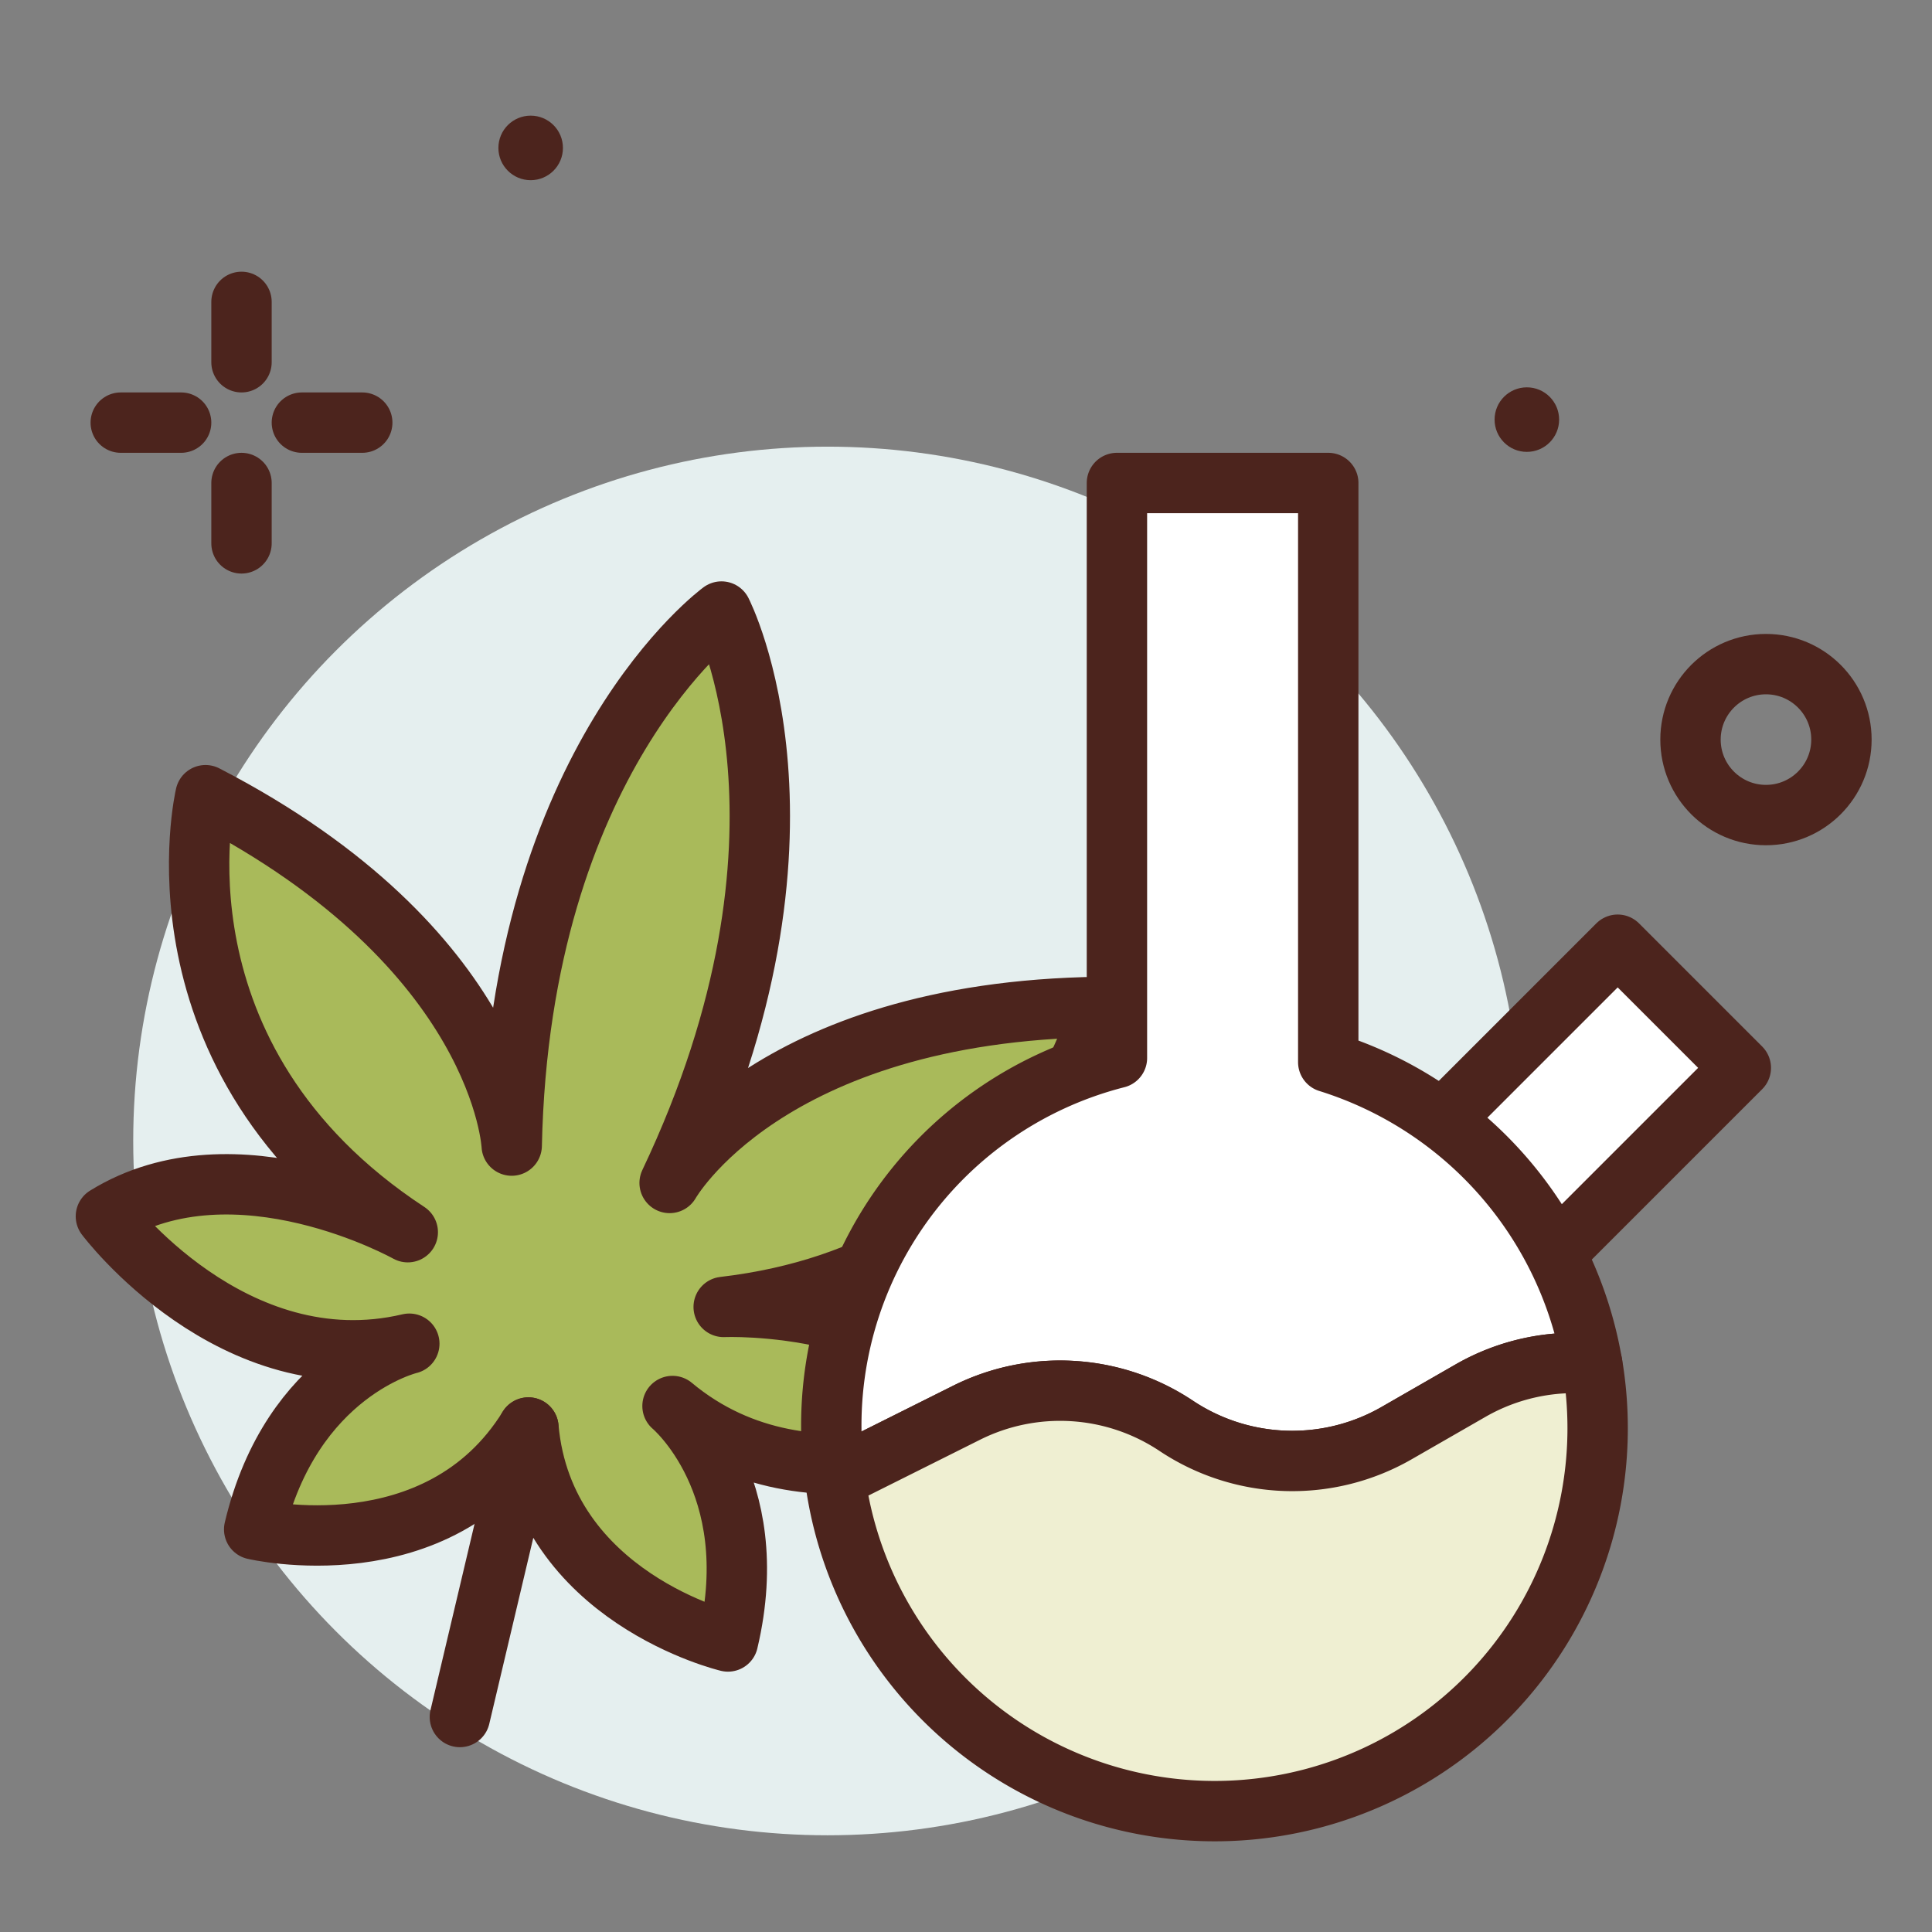 <svg xmlns="http://www.w3.org/2000/svg" viewBox="0 0 64 64"><rect x="0" y="0" width="64" height="64" fill="#808080" stroke="none"/><circle cx="27.413" cy="37.796" r="23" fill="#e5efef"/><line x1="8" x2="8" y1="10" y2="12" fill="none" stroke="#4c241d" stroke-linecap="round" stroke-linejoin="round" stroke-width="2"/><line x1="8" x2="8" y1="16" y2="18" fill="none" stroke="#4c241d" stroke-linecap="round" stroke-linejoin="round" stroke-width="2"/><line x1="4" x2="6" y1="14" y2="14" fill="none" stroke="#4c241d" stroke-linecap="round" stroke-linejoin="round" stroke-width="2"/><line x1="10" x2="12" y1="14" y2="14" fill="none" stroke="#4c241d" stroke-linecap="round" stroke-linejoin="round" stroke-width="2"/><circle cx="58.5" cy="24.5" r="2.5" fill="none" stroke="#4c241d" stroke-linecap="round" stroke-linejoin="round" stroke-width="2"/><circle cx="17.579" cy="4.9" r="1.069" fill="#4c241d"/><circle cx="50.579" cy="13.9" r="1.069" fill="#4c241d"/><path fill="#a9ba5a" stroke="#4c241d" stroke-linecap="round" stroke-linejoin="round" stroke-width="2" d="M23.973,43.294c10.416-1.218,12.479-9.937,12.479-9.937-11.081.14-14.27,5.83-14.27,5.83C27.687,27.6,23.9,20.258,23.9,20.258s-6.676,4.866-6.949,17.691c0,0-.3-6.516-10.143-11.607,0,0-2.064,8.719,6.7,14.476,0,0-5.691-3.188-10-.526,0,0,4.2,5.6,10.051,4.22,0,0-3.9.919-5.139,6.15,0,0,6.1,1.444,9.085-3.374.506,5.644,6.61,7.088,6.61,7.088,1.238-5.232-1.837-7.8-1.837-7.8,4.612,3.854,10.875.732,10.875.732C30.489,43,23.973,43.294,23.973,43.294Z"/><line x1="17.503" x2="15.234" y1="47.288" y2="56.878" fill="none" stroke="#4c241d" stroke-linecap="round" stroke-linejoin="round" stroke-width="2"/><rect width="5.769" height="13.846" x="47.846" y="31.308" fill="#fff" stroke="#4c241d" stroke-linecap="round" stroke-linejoin="round" stroke-width="2" transform="rotate(-135 50.731 38.23)"/><path fill="#fff" stroke="#4c241d" stroke-linecap="round" stroke-linejoin="round" stroke-width="2" d="M44,35.185V16H37V35.046a12.564,12.564,0,0,0-9.339,13.931L32.017,46.8a6.934,6.934,0,0,1,6.946.433,6.933,6.933,0,0,0,7.3.242l2.464-1.416a6.91,6.91,0,0,1,4.015-.884A12.709,12.709,0,0,0,44,35.185Z"/><path fill="#efefd2" stroke="#4c241d" stroke-linecap="round" stroke-linejoin="round" stroke-width="2" d="M48.728,46.058l-2.464,1.416a6.933,6.933,0,0,1-7.3-.242,6.934,6.934,0,0,0-6.946-.433l-4.356,2.178a12.686,12.686,0,0,0,25.262-1.669,12.821,12.821,0,0,0-.18-2.134A6.91,6.91,0,0,0,48.728,46.058Z"/></svg>